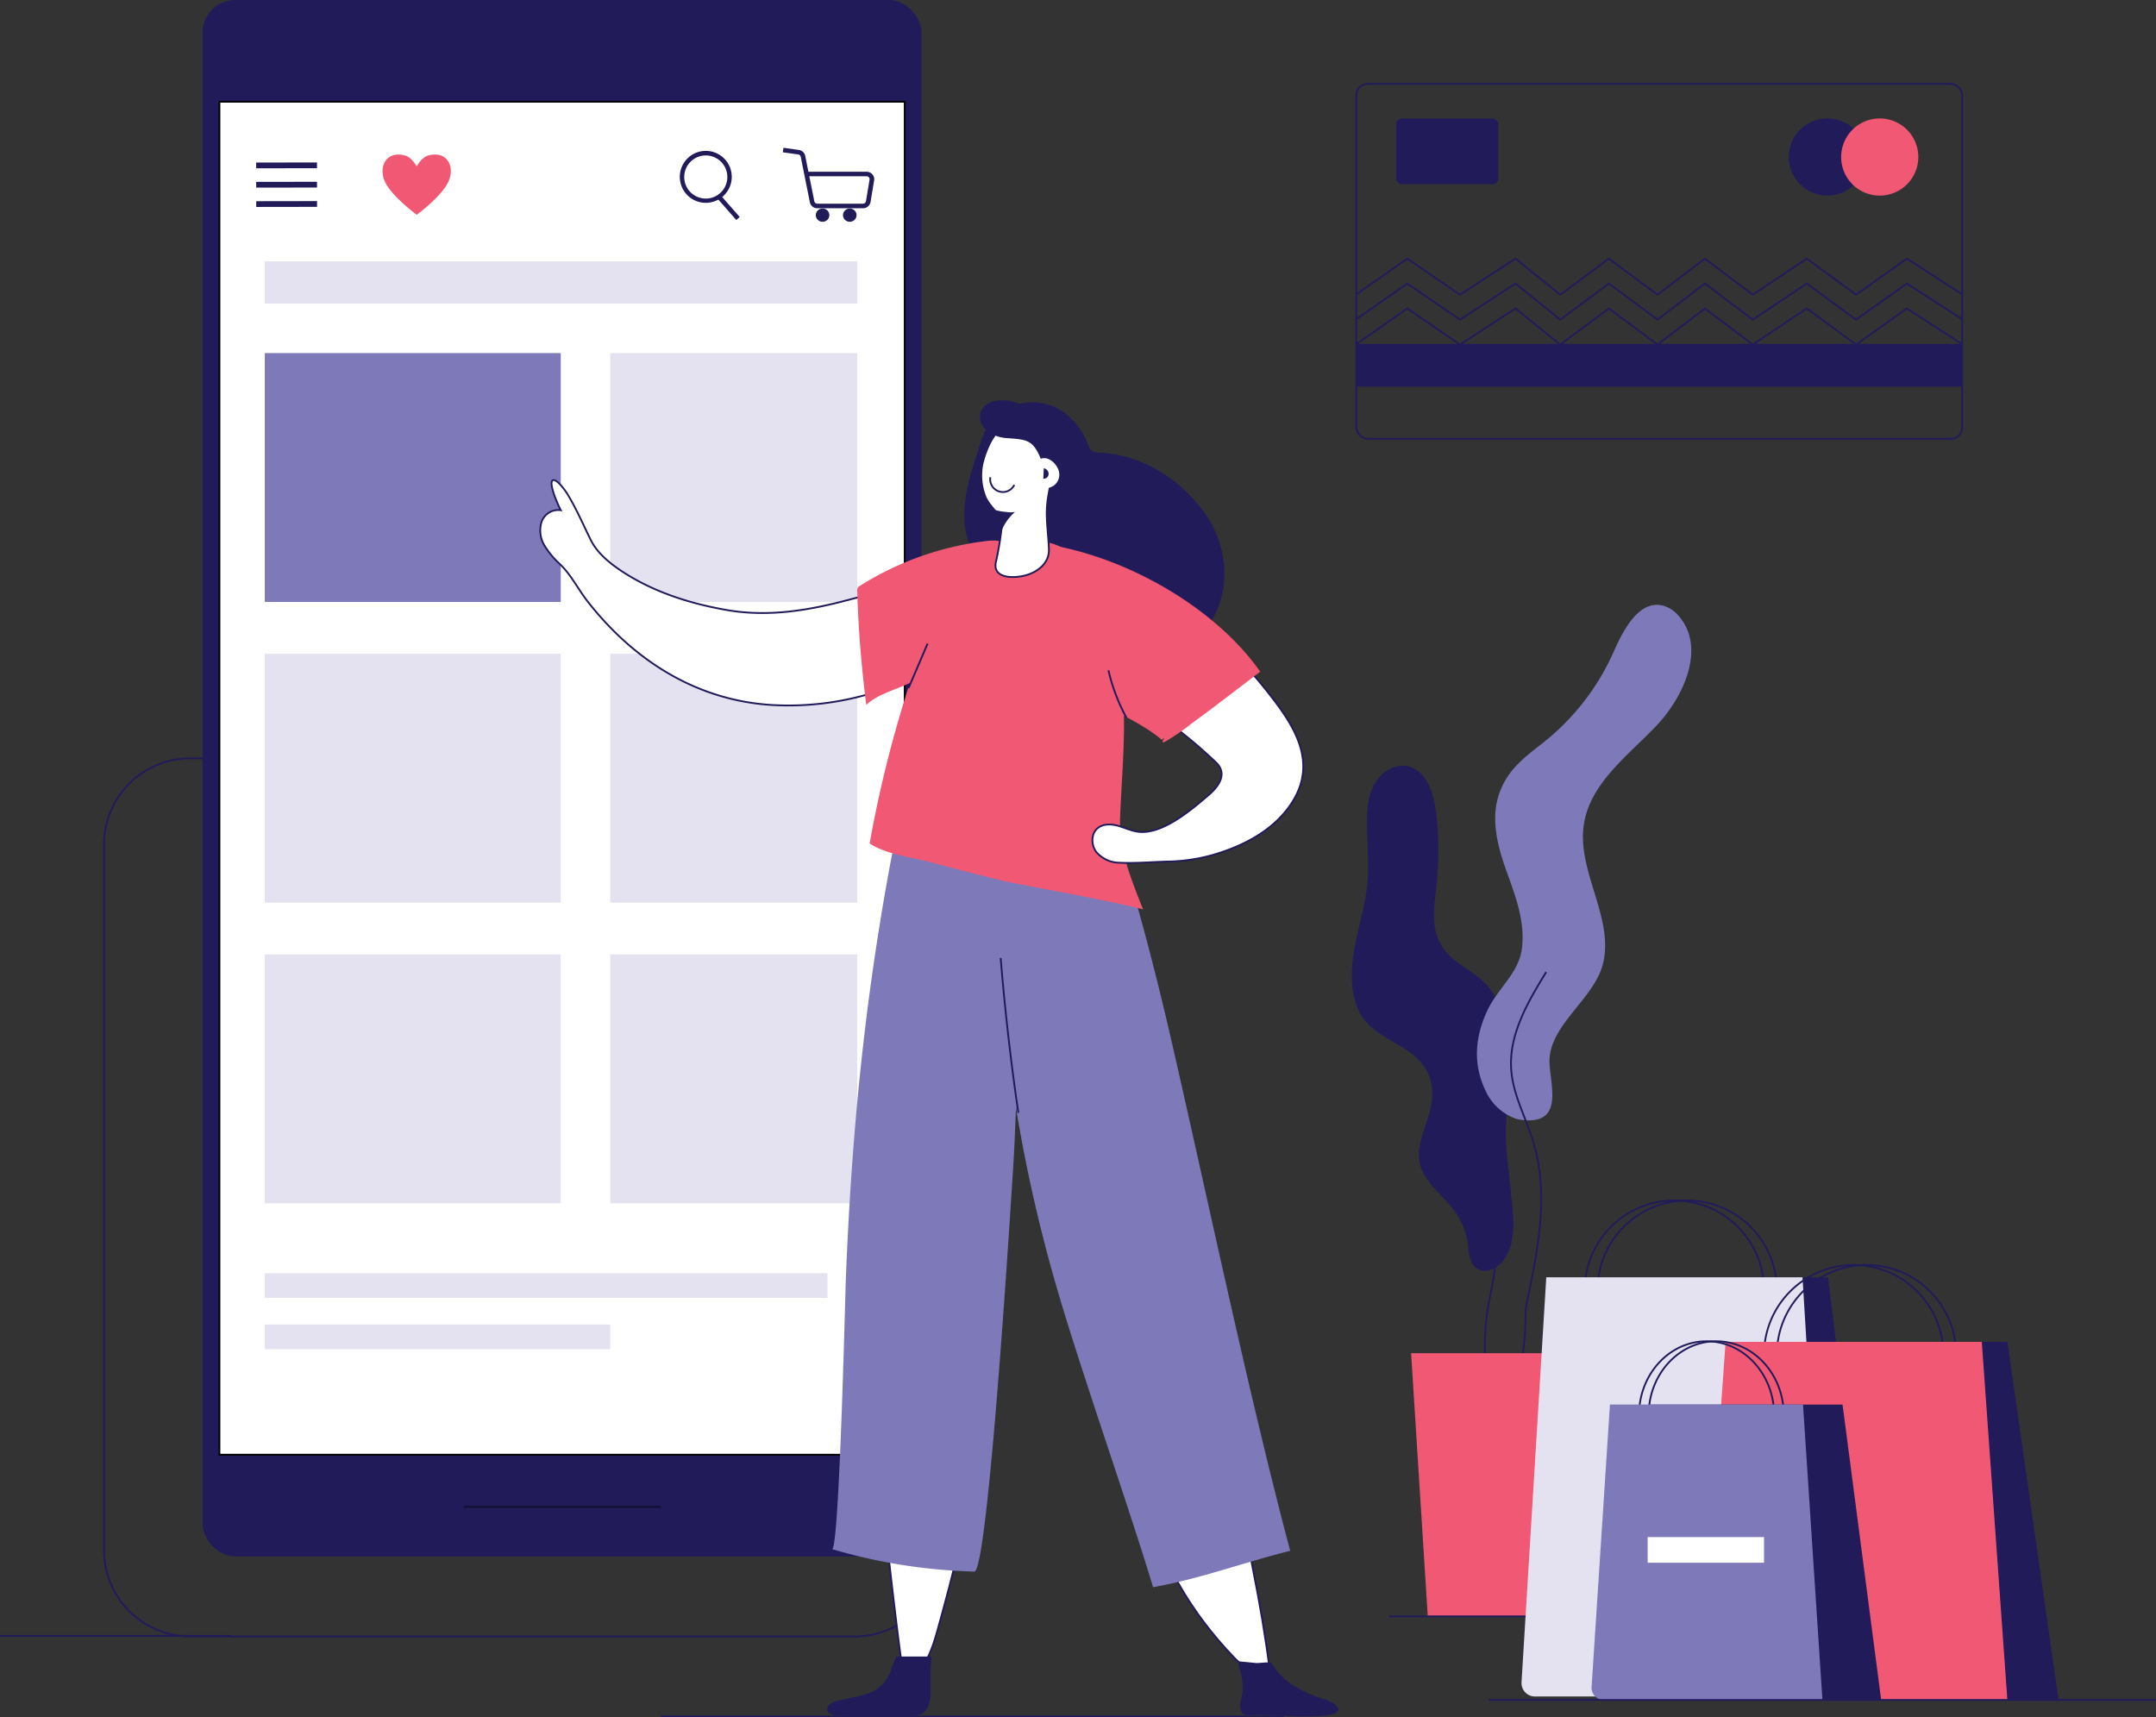 <svg id="Layer_1" data-name="Layer 1" xmlns="http://www.w3.org/2000/svg" viewBox="0 0 600.14 478.03"><rect x="0" y="0" width="600.14" height="478.03" fill="#333333" stroke="none"/><defs><style>.cls-1{fill:none;}.cls-1,.cls-7{stroke:#211b5a;}.cls-1,.cls-3,.cls-4,.cls-7{stroke-miterlimit:10;stroke-width:0.5px;}.cls-2{fill:#211b5a;}.cls-10,.cls-3,.cls-4,.cls-7{fill:#fff;}.cls-3,.cls-4{stroke:#010101;}.cls-4{opacity:0.45;}.cls-5{fill:#7e7ab9;}.cls-6{fill:#e4e2f1;}.cls-8{fill:#5d3594;}.cls-9{fill:#f05874;}</style></defs><line class="cls-1" y1="455.37" x2="64.64" y2="455.37"/><path class="cls-1" d="M113.12,476.71V272.12H52.82a24,24,0,0,0-24,24V492.56a24,24,0,0,0,24,24h185a24,24,0,0,0,24-24V476.71Z" transform="translate(0.14 -61.03)"/><rect class="cls-2" x="56.38" width="200.15" height="433.26" rx="9.07"/><rect class="cls-3" x="61.08" y="28.32" width="190.76" height="376.62"/><line class="cls-4" x1="129.03" y1="419.47" x2="183.89" y2="419.47"/><rect class="cls-5" x="73.71" y="98.29" width="82.38" height="69.28"/><rect class="cls-6" x="73.71" y="72.74" width="164.91" height="11.78"/><rect class="cls-6" x="73.71" y="181.99" width="82.38" height="69.28"/><rect class="cls-6" x="73.71" y="265.69" width="82.38" height="69.28"/><rect class="cls-6" x="73.71" y="354.42" width="156.62" height="6.88"/><rect class="cls-6" x="73.71" y="368.7" width="96.15" height="6.88"/><rect class="cls-6" x="169.86" y="98.29" width="68.75" height="69.28"/><rect class="cls-6" x="169.86" y="181.99" width="68.75" height="69.28"/><rect class="cls-6" x="169.86" y="265.69" width="68.75" height="69.28"/><path class="cls-2" d="M275.27,179a14.81,14.81,0,0,1,5.74-4.63,15.06,15.06,0,0,1,14.41,1.06,19,19,0,0,1,7.34,9.44,3.75,3.75,0,0,0,.81,1.51,3.61,3.61,0,0,0,2.34.64c1.13.06,2.25.16,3.37.32,11.19,1.59,22.06,9.46,27.64,19.24,4.35,7.64,5.15,17.3,1.24,25.28A23.76,23.76,0,0,1,322,244.62c-6.08,1.24-12.4-.13-18.23-2.25a68.94,68.94,0,0,1-25.4-16.07,34.13,34.13,0,0,1-9.63-17c-1.4-7,.64-14.57,2.86-21.23C272.52,185.14,273.5,181.54,275.27,179Z" transform="translate(0.14 -61.03)"/><path class="cls-7" d="M245.57,448.35a96.28,96.28,0,0,0-1.16,17.6c0,5.38,6.69,63.91,7.39,63.48,5.85-3.53,7.6-9.44,9.35-15.78,4.1-14.91,8.28-30.37,9.3-45.82.7-10.49.08-25.54-11.37-30.6C250.74,433.54,247.12,440.11,245.57,448.35Z" transform="translate(0.14 -61.03)"/><path class="cls-7" d="M321.36,463.57c3.76-7.61,12-11.61,17.45-4.82,6.4,7.95,7.79,29.13,9.82,39.12q2.87,14.16,4.76,28.5c.11.8.76,3.23-.16,3.74s-5-2.92-5.62-3.54c-11.81-10.92-22.65-26.2-26.87-41.91-1.73-6.42-2.47-13.43,0-19.62C320.91,464.54,321.12,464.05,321.36,463.57Z" transform="translate(0.14 -61.03)"/><path class="cls-5" d="M274.88,477c-1.35,12.69-2.69,21.53-3.82,21.5a154.2,154.2,0,0,1-39.57-6.24c2-.08,3.64-70.86,3.84-75.91,1.61-39.7,5.15-76.37,12.47-115.58,2.82-15.14,12.27-44.75,32.44-27.52,6.43,5.49,7.47,14.91,7.69,23.36A243.05,243.05,0,0,1,285,338.17c-2.35,16.46-2.09,33.73-3.28,50.34C281.33,394.6,278.09,446.75,274.88,477Z" transform="translate(0.14 -61.03)"/><path class="cls-5" d="M359,492.72c-11.48-43.06-23.22-99.24-33.22-142.67-3.85-16.7-8.12-33.29-13.1-49.7-6-19.86-22.23-17.55-28.62,0-7.12,19.52-5.51,41.16-2.58,61.33a425,425,0,0,0,12.27,56.87c6.9,23.9,19.78,60.17,27.08,84.29C333.8,500.57,346.25,495.88,359,492.72Z" transform="translate(0.14 -61.03)"/><path class="cls-7" d="M215,257.29a80.06,80.06,0,0,0,25-2.59,25.11,25.11,0,0,0,8.88-3.85,15,15,0,0,0,5.82-12.13c-.09-3.68-1.95-9.11-5.44-11s-8.85-.89-12.56.12c-11.2,3-22.44,5-34,3.09-10-1.69-20.06-4.76-28.71-10.22-3.72-2.34-7.74-5.41-9.7-9.39-2.1-4.27-4-8.7-6.5-12.79-.52-.86-2.75-4-3.9-3.86-1.71.26,1.45,7.3,2.07,8.38a4.94,4.94,0,0,0-5.36,3.27,8.08,8.08,0,0,0,.83,6.59,24.12,24.12,0,0,0,4.39,5.24c3.21,3.16,4.94,6.9,7.7,10.41C176.32,244.9,193.87,256.09,215,257.29Z" transform="translate(0.14 -61.03)"/><path class="cls-8" d="M279.44,211.56a1.27,1.27,0,0,1,0,.47l-.27-.12Z" transform="translate(0.14 -61.03)"/><path class="cls-9" d="M239.34,241.39q-.63-7.92-.86-15.88a1.85,1.85,0,0,1,.1-.78,1.68,1.68,0,0,1,.71-.66,84.8,84.8,0,0,1,35.57-12.49,11.88,11.88,0,0,1,3.21.06,4.85,4.85,0,0,1,1.06.27l-.42.48c.15,0,.31.07.46.12a1.26,1.26,0,0,0,.23-.48,2.69,2.69,0,0,1,.46.28c1.52,1.18,1.09,3.56.45,5.43a69.86,69.86,0,0,1-11.64,21.52,43.93,43.93,0,0,1-16.21,12.19c-3.71,1.71-8.48,2.94-11.48,5.8Q240,249.34,239.34,241.39Z" transform="translate(0.14 -61.03)"/><path class="cls-9" d="M311.65,288.64c.7-18.76,3.56-38.28-4.29-56-2.51-5.67-5.35-15.07-10.74-18.53-6.69-4.29-16.62-2.78-23.36.63-12.79,6.49-15.89,23.34-20,36a336.17,336.17,0,0,0-11.33,45.07c4.35,3,12.12,3.93,17.13,5.28q10.21,2.74,20.48,5.24c3.18.77,29.74,5.46,38.51,7.84C314.75,305.88,311.32,297.61,311.65,288.64Z" transform="translate(0.14 -61.03)"/><path class="cls-7" d="M321.88,259.84c-4-2.78-8.39-5.62-10.35-10.1a12.19,12.19,0,0,1,9.81-17,18.31,18.31,0,0,1,9.12,1.74c9.28,4,16.4,11.71,22.64,19.66,7,8.88,13.43,18.83,6.66,29.86-4.56,7.44-12.44,11.85-20.49,14.46a49.14,49.14,0,0,1-14.13,2.39c-4.46.1-9.24.56-13.65.33a8.62,8.62,0,0,1-6.48-3c-1.47-2-1.48-5.1.43-6.65,1.48-1.19,3.6-1.16,5.44-.68s3.56,1.34,5.43,1.66c6.84,1.16,15.2-6.09,20-10.19,2.87-2.45,5.26-5.92,2.09-9A134.06,134.06,0,0,0,322,259.94Z" transform="translate(0.14 -61.03)"/><path class="cls-9" d="M287,212c23.61,2.38,50.38,17.12,63.65,36-4.72,3.61-14.17,10.89-19,14.35a61.65,61.65,0,0,1-7.38,5.09c-2.09,1.06.82-2.16-1-.45-7.75-6.66-19.87-9.93-27-17.28-4.65-4.8-9.94-10.54-11.89-17.11S287.07,218.57,287,212Z" transform="translate(0.14 -61.03)"/><path class="cls-2" d="M258.88,528.81a50.16,50.16,0,0,1,.33-6.67h-9.85a45.78,45.78,0,0,0-1.68,4.32,10.66,10.66,0,0,1-2.94,4.13c-2.81,2.39-6.67,2.63-10.09,3.51-1.25.33-3.62.61-4.31,1.9-.86,1.62.8,2.43,2.15,2.49l2.44.11a178.5,178.5,0,0,0,18.65.06,7.21,7.21,0,0,0,2.77-.56C259.52,536.54,258.8,531.63,258.88,528.81Z" transform="translate(0.14 -61.03)"/><path class="cls-7" d="M278.69,207.78v-.09c.21-3.45-3.52-5.48-4.67-8.7a16.06,16.06,0,0,1-.68-8.89c1.08-4.31,3.56-10.51,8.45-11.4,7.52-1.36,11.45,7.17,11,13.35-.25,3.16-1.17,6.23-1.45,9.38-.38,4.16.36,8.34.49,12.52.13,4-3.41,6.55-7,7.36-3.25.73-8.56.65-7.79-3.67A87.45,87.45,0,0,0,278.69,207.78Z" transform="translate(0.14 -61.03)"/><path class="cls-2" d="M372.28,537.29c-.37.64-1.58,1-2.82,1.18-6.75.85-13.74-.17-20.6-.06-1.88,0-3.38.45-3.72-1.79-.25-1.59.37-3.1.58-4.64a14.82,14.82,0,0,0-.62-5.65,9.47,9.47,0,0,1-.55-2.86l5.14.5c.63,0,3.77-.38,4.09-.06a19.31,19.31,0,0,0,5.08,5.61,34.39,34.39,0,0,0,9.49,4.47,10.46,10.46,0,0,1,2.73,1.22C372.31,536.08,372.57,536.77,372.28,537.29Z" transform="translate(0.14 -61.03)"/><path class="cls-2" d="M276.83,172.66a11.6,11.6,0,0,1,8,1.43c2.92,1.58,5.75,3.54,8.59,5.19,3,1.75,4.35,5.06,4.18,8.56-.1,1.94-1.15,6.75-3.73,6.93-3,.2-3.76-4.84-4.64-6.82-2.05-4.57-4-4.56-8.71-4.94a10.55,10.55,0,0,1-5.92-2c-1.63-1.35-2.52-3.76-1.59-5.66a5,5,0,0,1,2.34-2.18A7.57,7.57,0,0,1,276.83,172.66Z" transform="translate(0.14 -61.03)"/><path class="cls-10" d="M288.68,189.23a2.85,2.85,0,0,1,2.84-.49,4.85,4.85,0,0,1,2.31,1.87,4.94,4.94,0,0,1,.81,1.74,3.74,3.74,0,0,1-6.89,2.68" transform="translate(0.14 -61.03)"/><path class="cls-1" d="M282.2,196a3.53,3.53,0,0,1-6.66-2.12" transform="translate(0.14 -61.03)"/><path class="cls-2" d="M280,203.54a6.91,6.91,0,0,0,2.4,0,13.58,13.58,0,0,0-3.74,5.22v-.07a12.52,12.52,0,0,0-1.5-5.16v0l-.09-.07a3.63,3.63,0,0,0-.49-.47l.31,0A14.71,14.71,0,0,0,280,203.54Z" transform="translate(0.14 -61.03)"/><path class="cls-2" d="M290.41,191.36a1.71,1.71,0,0,1,1.3,1.21,1.39,1.39,0,0,1-.71,1.58,2.29,2.29,0,0,1-.73.17v-.22" transform="translate(0.14 -61.03)"/><path class="cls-1" d="M283.32,370.81q-3.15-21.46-4.92-43.11" transform="translate(0.14 -61.03)"/><path class="cls-1" d="M252.75,252.59l5.31-12.39" transform="translate(0.14 -61.03)"/><path class="cls-1" d="M313.4,260.8a52.43,52.43,0,0,1-5-13.18" transform="translate(0.14 -61.03)"/><path class="cls-1" d="M408.05,371.53q3,13.41,6.1,26.81c1.06,4.63,2.12,9.33,1.93,14.08-.16,4-1.21,7.92-1.9,11.88a67.65,67.65,0,0,0,3.33,35.28" transform="translate(0.14 -61.03)"/><path class="cls-2" d="M414.25,414.65a4,4,0,0,1-3.35-.55c-2.12-1.48-2.17-4.5-2.52-7.06a19.61,19.61,0,0,0-3.13-8.2c-2.41-3.6-6-6.32-8.39-9.91-5.57-8.27,2.2-15.65,1.67-24.28-.85-13.62-16.89-12.3-21-23.5-2-5.46-1.55-11.51-.44-17.21s2.86-11.29,3.39-17.08-.16-11.5-.12-17.26c0-3.63.39-7.39,2.21-10.52s5.44-5.47,9-4.78c5.22,1,7.33,7.28,8,12.57a90.43,90.43,0,0,1,.15,20.67c-.57,5.34-1.55,11,.88,15.83,3.22,6.35,10.76,7.81,14.6,13.75,5.13,7.92,7.67,17.32,5.35,26.68-2.9,11.16-.94,20.33.18,31.9.52,5.35.93,11.17-2,15.67A7.84,7.84,0,0,1,414.25,414.65Z" transform="translate(0.14 -61.03)"/><path class="cls-5" d="M421.7,372.39a14.59,14.59,0,0,1-8.31-7.73c-3.6-7.44-2.94-15,.47-22.3,3-6.43,8.89-10.41,9.68-17.66.84-7.73-2.12-14.94-4.65-22.08-2.31-6.54-4.09-14-1.67-20.8,2.28-6.4,6.71-9.78,11.91-13.83a66.77,66.77,0,0,0,19.94-25.6c2.77-6.29,7.17-14.53,13.81-12.75a9,9,0,0,1,4.33,2.93c7.5,8.71,1.49,22.38-6.47,30.68s-18.29,15.92-20,27.29c-2,13,8.46,25.91,5.33,38.71-2.43,9.93-15.2,17.2-14.89,27.53.2,6.39,4.1,17.34-7.58,16A10.84,10.84,0,0,1,421.7,372.39Z" transform="translate(0.14 -61.03)"/><path class="cls-1" d="M416.54,456.39c2.66-4.92,5.35-9.91,6.63-15.35a63,63,0,0,0,1.28-11.47c.14-2.67-.11-3.39.44-6,3.08-14.62,6.14-30,1.88-44.28-2-6.87-5.74-13.34-6.25-20.48-.71-9.77,4.61-18.85,9.74-27.2" transform="translate(0.14 -61.03)"/><polygon class="cls-9" points="436.18 449.94 397.43 449.94 392.79 376.68 440.81 376.68 436.18 449.94"/><line class="cls-1" x1="386.63" y1="449.94" x2="546.39" y2="449.94"/><circle class="cls-1" cx="469.64" cy="359.14" r="24.96"/><circle class="cls-1" cx="466.07" cy="359.14" r="24.96"/><polygon class="cls-2" points="523.13 472.24 516 465.11 508.86 472.24 437.55 467.05 444.68 355.58 508.86 355.58 523.13 472.24"/><path class="cls-6" d="M508.73,533.27h-81.6a3.75,3.75,0,0,1-3.74-4l6.89-112.68H501.6Z" transform="translate(0.14 -61.03)"/><circle class="cls-1" cx="519.56" cy="377.09" r="24.96"/><circle class="cls-1" cx="515.99" cy="377.09" r="24.96"/><polygon class="cls-2" points="573.05 473.37 558.78 473.37 487.47 473.37 494.6 373.53 558.78 373.53 573.05 473.37"/><polygon class="cls-9" points="558.78 473.37 473.21 473.37 480.34 373.53 551.65 373.53 558.78 473.37"/><ellipse class="cls-1" cx="477.72" cy="393.92" rx="18.81" ry="20.56"/><ellipse class="cls-1" cx="475.04" cy="393.92" rx="18.81" ry="20.56"/><polygon class="cls-2" points="523.64 473.21 507.28 473.21 453.54 473.21 458.92 390.99 512.89 390.99 523.64 473.21"/><path class="cls-5" d="M507.15,534.24H446.28a3.4,3.4,0,0,1-3.39-3.62L448,452h53.74Z" transform="translate(0.14 -61.03)"/><rect class="cls-10" x="458.64" y="427.87" width="32.39" height="7.14"/><path class="cls-2" d="M240.07,119h-12.7a2.1,2.1,0,0,1-2.07-1.63l-2.55-12.73a.84.84,0,0,0-.7-.62l-4.29-.6.18-1.25,4.28.6a2.1,2.1,0,0,1,1.77,1.6l.89,4.46h16.21a2.14,2.14,0,0,1,1.63.76,2.06,2.06,0,0,1,.46,1.67l-1,6A2.11,2.11,0,0,1,240.07,119Zm-14.93-8.9,1.4,7a.85.85,0,0,0,.83.63h12.7a.84.84,0,0,0,.84-.69l1-6a.82.82,0,0,0-.18-.65.86.86,0,0,0-.66-.3Z" transform="translate(0.14 -61.03)"/><ellipse class="cls-2" cx="228.97" cy="59.89" rx="1.89" ry="1.85"/><ellipse class="cls-2" cx="236.54" cy="59.89" rx="1.89" ry="1.85"/><path class="cls-2" d="M196.32,117.49a7.23,7.23,0,1,1,7.23-7.23A7.23,7.23,0,0,1,196.32,117.49Zm0-13.19a6,6,0,1,0,6,6A6,6,0,0,0,196.32,104.3Z" transform="translate(0.14 -61.03)"/><rect class="cls-2" x="202.03" y="114.86" width="1.27" height="7.98" transform="translate(-27.89 102.34) rotate(-41.31)"/><rect class="cls-2" x="71.19" y="111.64" width="16.93" height="1.6" transform="translate(-0.05 -60.9) rotate(-0.09)"/><rect class="cls-2" x="71.18" y="106.26" width="16.93" height="1.6" transform="translate(-0.04 -60.9) rotate(-0.09)"/><rect class="cls-2" x="71.2" y="117.02" width="16.93" height="1.6" transform="translate(-0.06 -60.9) rotate(-0.09)"/><path class="cls-9" d="M119,104.33c-1.82.53-3.16,3-3.16,3s-1.35-2.48-3.17-3c-5.27-1.5-7.63,3.11-5.62,7.38,2,4.12,8.81,9.11,8.81,9.11s6.84-5,8.78-9.14C126.67,107.42,124.29,102.83,119,104.33Z" transform="translate(0.14 -61.03)"/><rect class="cls-1" x="377.55" y="23.34" width="168.64" height="98.8" rx="3.15"/><rect class="cls-2" x="377.55" y="95.73" width="168.64" height="11.92"/><rect class="cls-2" x="388.62" y="32.98" width="28.43" height="18.3" rx="1.63"/><path class="cls-2" d="M519.26,104.75A10.74,10.74,0,1,1,508.52,94,10.74,10.74,0,0,1,519.26,104.75Z" transform="translate(0.14 -61.03)"/><path class="cls-9" d="M533.84,104.75A10.74,10.74,0,1,1,523.1,94,10.74,10.74,0,0,1,533.84,104.75Z" transform="translate(0.14 -61.03)"/><polyline class="cls-1" points="377.38 95.92 391.73 85.87 406.38 95.92 421.84 85.87 434.3 95.92 447.85 85.87 461.38 95.92 474.58 85.87 487.89 95.92 502.93 85.87 516.65 95.92 530.8 85.87 546.35 95.92"/><polyline class="cls-1" points="377.38 88.98 391.73 78.93 406.38 88.98 421.84 78.93 434.3 88.98 447.85 78.93 461.38 88.98 474.58 78.93 487.89 88.98 502.93 78.93 516.65 88.98 530.8 78.93 546.35 88.98"/><polyline class="cls-1" points="377.38 82.04 391.73 71.99 406.38 82.04 421.84 71.99 434.3 82.04 447.85 71.99 461.38 82.04 474.58 71.99 487.89 82.04 502.93 71.99 516.65 82.04 530.8 71.99 546.35 82.04"/><line class="cls-1" x1="183.89" y1="477.78" x2="357.49" y2="477.78"/><line class="cls-1" x1="414.43" y1="473.21" x2="600.14" y2="473.21"/></svg>